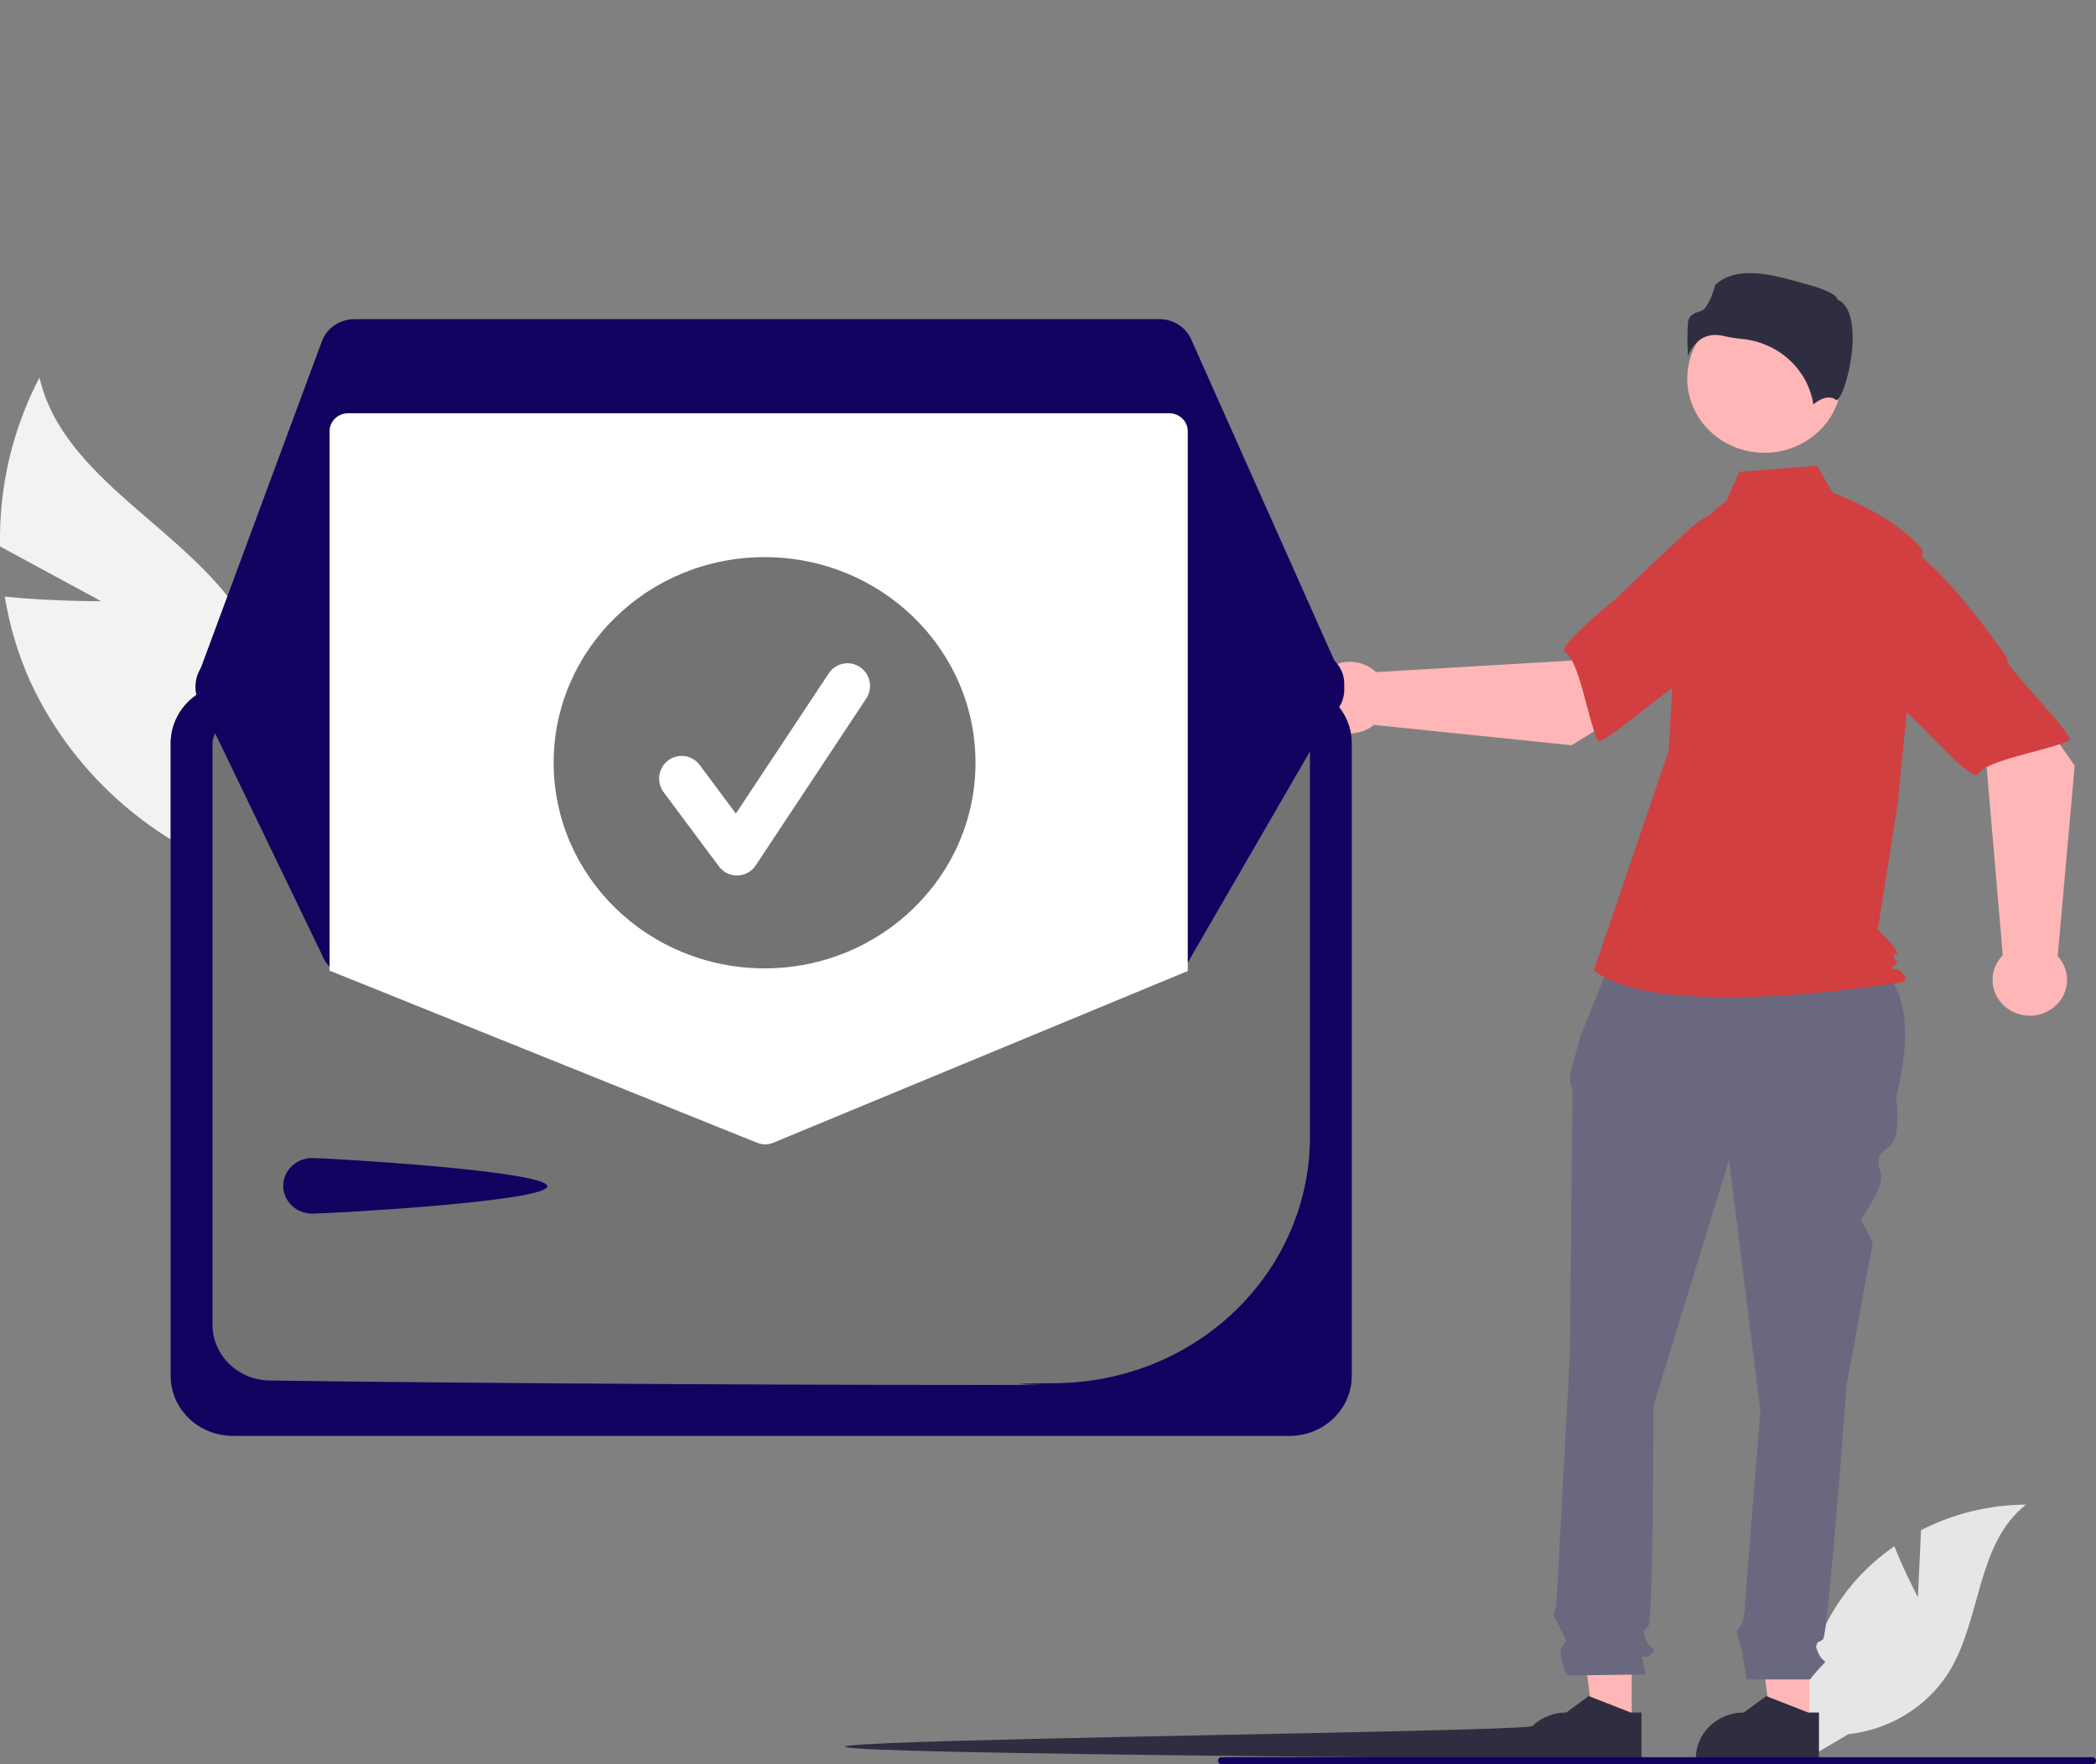 <svg width="139" height="117" viewBox="0 0 139 117" fill="none" xmlns="http://www.w3.org/2000/svg">
<rect x="0" y="0" width="139" height="117" fill="#808080" stroke="none"/>
<g clip-path="url(#clip0_72_283)">
<path d="M6.707 39.87L0.005 36.239C-0.086 32.355 0.811 28.508 2.618 25.033C4.163 31.778 12.295 34.987 16.047 40.877C17.202 42.722 17.911 44.794 18.121 46.939C18.331 49.084 18.036 51.246 17.259 53.267L17.7 58.497C14.236 57.499 11.038 55.791 8.326 53.49C5.615 51.189 3.454 48.35 1.994 45.169C1.193 43.376 0.629 41.494 0.317 39.566C3.442 39.886 6.707 39.87 6.707 39.87Z" fill="#F2F2F2"/>
<path d="M127.191 105.92L127.396 101.476C129.539 100.375 131.928 99.793 134.358 99.781C131.014 102.41 131.432 107.478 129.165 111.013C128.45 112.111 127.486 113.039 126.347 113.73C125.207 114.42 123.921 114.855 122.582 115.003L119.784 116.65C119.401 114.592 119.485 112.478 120.033 110.454C120.58 108.43 121.577 106.544 122.955 104.927C123.738 104.027 124.635 103.225 125.626 102.541C126.296 104.24 127.191 105.92 127.191 105.92Z" fill="#E6E6E6"/>
<path d="M119.982 114.363L117.448 114.363L116.243 104.965L119.982 104.965L119.982 114.363Z" fill="#FFB6B6"/>
<path d="M120.628 116.725L112.459 116.725V116.625C112.459 115.814 112.794 115.037 113.39 114.463C113.987 113.89 114.795 113.568 115.639 113.568H115.639L117.131 112.479L119.915 113.568L120.628 113.568L120.628 116.725Z" fill="#2F2E41"/>
<path d="M108.212 114.363L105.679 114.363L104.473 104.965L108.213 104.965L108.212 114.363Z" fill="#FFB6B6"/>
<path d="M108.858 116.725L100.689 116.725V116.625C100.68u9 115.814 101.024 115.037 101.621 114.463C102.217 113.89 103.026 113.568 103.869 113.568H103.869L105.361 112.479L108.145 113.568L108.858 113.568L108.858 116.725Z" fill="#2F2E41"/>
<path d="M107.115 62.983L123.594 63.38C126.724 65.014 126.771 68.553 125.746 72.754C125.746 72.754 126.092 75.251 125.399 75.917C124.707 76.582 124.361 76.582 124.707 77.748C125.053 78.913 123.224 80.816 123.446 81.03C123.669 81.244 124.188 82.409 124.188 82.409L122.457 91.897C122.457 91.897 121.245 108.378 120.899 108.711C120.553 109.043 120.207 108.711 120.553 109.543C120.899 110.375 121.245 110.042 120.899 110.375C120.593 110.693 120.304 111.027 120.034 111.374H115.849C115.849 111.374 115.534 109.709 115.534 109.543C115.534 109.376 115.187 108.378 115.187 108.211C115.187 108.045 115.493 107.75 115.493 107.75C115.599 107.412 115.671 107.065 115.707 106.713C115.707 106.38 116.745 93.562 116.745 93.562L114.668 76.915L109.649 93.229C109.649 93.229 109.649 107.545 109.302 107.878C108.956 108.211 108.956 108.045 109.129 108.711C109.302 109.376 109.995 109.21 109.476 109.709C108.956 110.209 108.783 109.376 108.956 110.209L109.129 111.041L103.937 111.113C103.937 111.113 103.244 109.709 103.591 109.21C103.937 108.711 103.916 108.847 103.494 108.03C103.071 107.212 102.898 107.046 103.071 106.879C103.244 106.713 103.244 105.828 103.244 105.828L104.11 89.9C104.11 89.9 104.283 73.087 104.283 72.587C104.296 72.33 104.247 72.074 104.139 71.838V71.161L104.802 68.759L107.115 62.983Z" fill="#69687F"/>
<path d="M117.014 30.029C119.842 30.029 122.134 27.825 122.134 25.105C122.134 22.386 119.842 20.181 117.014 20.181C114.187 20.181 111.894 22.386 111.894 25.105C111.894 27.825 114.187 30.029 117.014 30.029Z" fill="#FFB6B6"/>
<path d="M114.454 33.284C113.351 33.914 112.691 35.073 112.313 36.252C111.611 38.435 111.189 40.693 111.056 42.974L110.656 49.803L105.701 64.346C109.995 67.84 126.136 65.14 126.136 65.14C126.136 65.14 126.632 64.981 126.136 64.505C125.641 64.028 125.158 64.45 125.654 63.974C126.149 63.497 125.808 64.028 125.642 63.552C125.477 63.075 125.642 63.393 125.808 63.234C125.973 63.075 124.529 61.645 124.529 61.645L125.85 53.298L127.502 36.461C125.52 34.078 121.534 32.673 121.534 32.673L120.504 30.89L115.355 31.287L114.454 33.284Z" fill="#D13F41"/>
<path d="M113.752 22.215C113.95 22.217 114.147 22.241 114.339 22.289C114.717 22.377 115.101 22.439 115.488 22.474C116.674 22.582 117.787 23.068 118.652 23.855C119.516 24.643 120.081 25.686 120.256 26.819C120.554 26.569 121.231 26.11 121.786 26.537C121.794 26.543 121.799 26.547 121.819 26.538C122.187 26.37 122.841 24.3 122.861 22.478C122.872 21.511 122.713 20.276 121.9 19.885L121.857 19.864L121.846 19.82C121.792 19.602 121.185 19.231 120.129 18.942C118.212 18.417 115.354 17.393 113.745 18.899C113.623 19.407 113.226 20.493 112.826 20.616C112.383 20.753 112 20.87 111.94 21.393C111.889 22.137 111.893 22.884 111.951 23.628C112.101 23.173 112.396 22.774 112.794 22.489C113.077 22.306 113.411 22.21 113.752 22.215Z" fill="#2F2E41"/>
<path d="M104.222 49.423L112.586 44.272L108.373 38.886L104.214 43.807L91.254 44.572C90.913 44.248 90.481 44.026 90.012 43.934C89.542 43.842 89.055 43.883 88.609 44.052C88.163 44.222 87.778 44.512 87.501 44.889C87.225 45.265 87.067 45.71 87.049 46.171C87.031 46.632 87.153 47.087 87.399 47.483C87.646 47.878 88.006 48.196 88.437 48.398C88.868 48.599 89.351 48.676 89.827 48.618C90.302 48.56 90.75 48.371 91.115 48.072L104.222 49.423Z" fill="#FFB6B6"/>
<path d="M120.348 37.082C120.834 39.907 111.667 45.302 111.667 45.302C111.667 44.639 106.196 49.645 105.949 49.095C105.247 47.532 104.754 43.83 103.773 43.237C103.212 42.898 107.151 39.715 107.151 39.715C107.151 39.715 109.212 37.717 111.918 35.197C112.669 34.471 113.599 33.94 114.621 33.653C115.644 33.365 116.725 33.331 117.764 33.554C117.764 33.554 119.863 34.256 120.348 37.082Z" fill="#D13F41"/>
<path d="M137.587 50.775L132.055 42.843L126.545 47.007L131.749 50.902L132.818 63.348C132.488 63.682 132.267 64.102 132.181 64.556C132.095 65.009 132.148 65.477 132.334 65.902C132.52 66.327 132.83 66.691 133.227 66.949C133.624 67.207 134.09 67.349 134.57 67.357C135.049 67.365 135.52 67.238 135.926 66.993C136.332 66.747 136.654 66.394 136.855 65.975C137.055 65.556 137.124 65.09 137.054 64.634C136.984 64.178 136.778 63.752 136.46 63.407L137.587 50.775Z" fill="#FFB6B6"/>
<path d="M124.416 35.531C127.342 35.005 133.145 43.704 133.145 43.704C132.456 43.718 137.776 48.873 137.209 49.122C135.599 49.83 131.761 50.383 131.166 51.339C130.825 51.885 127.432 48.165 127.432 48.165C127.432 48.165 125.312 46.225 122.636 43.677C121.865 42.97 121.293 42.087 120.972 41.11C120.652 40.133 120.594 39.094 120.803 38.09C120.803 38.09 121.489 36.058 124.416 35.531Z" fill="#D13F41"/>
<path d="M139 116.764C139 116.795 138.994 116.826 138.982 116.855C138.969 116.883 138.951 116.909 138.928 116.931C138.906 116.953 138.879 116.97 138.849 116.982C138.819 116.994 138.787 117 138.755 117H81.02C80.955 117 80.893 116.975 80.847 116.931C80.801 116.887 80.775 116.827 80.775 116.764C80.775 116.702 80.801 116.642 80.847 116.598C80.893 116.553 80.955 116.529 81.02 116.529H138.755C138.787 116.528 138.819 116.534 138.849 116.546C138.879 116.558 138.906 116.575 138.928 116.597C138.951 116.619 138.969 116.645 138.982 116.674C138.994 116.703 139 116.733 139 116.764Z" fill="#130160"/>
<path d="M85.516 45.325H15.447C14.352 45.326 13.303 45.745 12.529 46.489C11.755 47.234 11.319 48.243 11.318 49.296V91.252C11.319 92.305 11.755 93.314 12.529 94.059C13.303 94.803 14.352 95.222 15.447 95.223H85.516C86.61 95.222 87.66 94.803 88.434 94.059C89.208 93.314 89.644 92.305 89.645 91.252V49.296C89.644 48.243 89.208 47.233 88.434 46.489C87.66 45.745 86.61 45.326 85.516 45.325Z" fill="#737373"/>
<path d="M85.516 45.325H15.447C14.352 45.326 13.303 45.745 12.529 46.489C11.755 47.234 11.319 48.243 11.318 49.296V91.252C11.319 92.305 11.755 93.314 12.529 94.059C13.303 94.803 14.352 95.222 15.447 95.223H85.516C86.61 95.222 87.66 94.803 88.434 94.059C89.208 93.314 89.644 92.305 89.645 91.252V49.296C89.644 48.243 89.208 47.233 88.434 46.489C87.66 45.745 86.61 45.326 85.516 45.325ZM86.871 75.462C86.854 79.734 85.097 83.829 81.977 86.868C78.858 89.909 74.623 91.651 70.182 91.723C63.073 91.812 74.116 91.847 65.541 91.847C45.933 91.847 25.488 91.667 17.859 91.55C16.855 91.53 15.9 91.134 15.196 90.445C14.492 89.757 14.096 88.831 14.092 87.866V49.299C14.092 48.953 14.235 48.622 14.489 48.377C14.743 48.132 15.087 47.994 15.447 47.993H85.513C85.872 47.993 86.217 48.13 86.471 48.374C86.726 48.619 86.869 48.95 86.871 49.295V75.462Z" fill="#130160"/>
<path d="M76.89 21.165H23.505C23.033 21.166 22.572 21.306 22.186 21.568C21.8 21.83 21.508 22.2 21.348 22.628L13.104 44.875C12.98 45.207 12.942 45.562 12.992 45.912C13.041 46.261 13.177 46.594 13.388 46.882C13.599 47.17 13.879 47.406 14.204 47.568C14.53 47.731 14.891 47.816 15.257 47.816L86.855 47.939H86.858C87.237 47.939 87.61 47.848 87.944 47.675C88.277 47.503 88.561 47.253 88.77 46.949C88.978 46.644 89.105 46.295 89.139 45.932C89.173 45.569 89.112 45.204 88.963 44.869L88.838 44.92L88.963 44.869L78.995 22.5C78.819 22.103 78.525 21.765 78.151 21.528C77.777 21.291 77.338 21.165 76.89 21.165Z" fill="#130160"/>
<path d="M89.148 45.352C89.148 45.65 89.085 45.946 88.963 46.22L78.996 63.439C78.818 63.834 78.524 64.171 78.15 64.408C77.776 64.645 77.338 64.772 76.89 64.772H23.506C23.034 64.772 22.573 64.631 22.186 64.37C21.8 64.108 21.507 63.738 21.348 63.31L13.104 46.214C13.003 45.941 12.959 45.653 12.974 45.364C12.989 45.075 13.063 44.792 13.192 44.531C13.321 44.269 13.502 44.035 13.725 43.841C13.948 43.647 14.209 43.498 14.492 43.401C14.738 43.316 14.996 43.272 15.257 43.272L24.003 43.256L27.572 43.25L74.544 43.171L78.116 43.165L86.856 43.149H86.858C87.465 43.149 88.048 43.381 88.477 43.794C88.907 44.208 89.148 44.768 89.148 45.352Z" fill="#130160"/>
<path d="M20.7 76.797C21.758 76.797 36.295 77.651 36.295 78.669C36.295 79.687 21.758 80.484 20.7 80.484C20.191 80.484 19.704 80.289 19.344 79.944C18.985 79.598 18.783 79.129 18.783 78.64C18.783 78.151 18.985 77.682 19.344 77.337C19.704 76.991 20.191 76.797 20.7 76.797Z" fill="#130160"/>
<path d="M66.542 60.366H35.575C35.307 60.366 35.05 60.469 34.861 60.651C34.672 60.833 34.565 61.08 34.565 61.337C34.565 61.595 34.672 61.842 34.861 62.023C35.05 62.206 35.307 62.308 35.575 62.308H66.542C66.809 62.308 67.066 62.206 67.255 62.023C67.445 61.842 67.551 61.595 67.551 61.337C67.551 61.08 67.445 60.833 67.255 60.651C67.066 60.469 66.809 60.366 66.542 60.366Z" fill="#E4E4E4"/>
<path d="M50.744 75.892C50.571 75.892 50.4 75.859 50.24 75.796L21.855 64.369V28.598C21.856 28.282 21.985 27.979 22.216 27.755C22.446 27.532 22.759 27.406 23.085 27.405H77.539C77.865 27.406 78.178 27.532 78.408 27.755C78.639 27.979 78.768 28.282 78.769 28.598V64.394L78.715 64.416L51.263 75.79C51.099 75.858 50.922 75.892 50.744 75.892Z" fill="white"/>
<path d="M50.704 64.218C58.429 64.218 64.692 58.113 64.692 50.583C64.692 43.052 58.429 36.947 50.704 36.947C42.979 36.947 36.717 43.052 36.717 50.583C36.717 58.113 42.979 64.218 50.704 64.218Z" fill="#737373"/>
<path d="M48.873 58.06C48.641 58.06 48.412 58.006 48.205 57.901C47.997 57.797 47.816 57.645 47.677 57.458L44.012 52.54C43.894 52.382 43.807 52.202 43.758 52.01C43.709 51.819 43.698 51.619 43.725 51.423C43.753 51.227 43.819 51.039 43.919 50.868C44.019 50.698 44.151 50.549 44.309 50.431C44.466 50.312 44.645 50.226 44.835 50.177C45.026 50.128 45.224 50.117 45.419 50.145C45.613 50.174 45.8 50.24 45.969 50.341C46.138 50.443 46.286 50.576 46.403 50.735L48.801 53.953L54.96 44.655C55.18 44.323 55.522 44.092 55.91 44.014C56.299 43.936 56.703 44.016 57.033 44.238C57.362 44.459 57.591 44.803 57.669 45.194C57.747 45.585 57.667 45.992 57.447 46.324L50.116 57.39C49.984 57.59 49.806 57.756 49.596 57.872C49.387 57.989 49.153 58.053 48.914 58.06C48.901 58.06 48.887 58.06 48.873 58.06Z" fill="white"/>
</g>
<defs>
<clipPath id="clip0_72_283">
<rect width="139" height="117" fill="white"/>
</clipPath>
</defs>
</svg>
